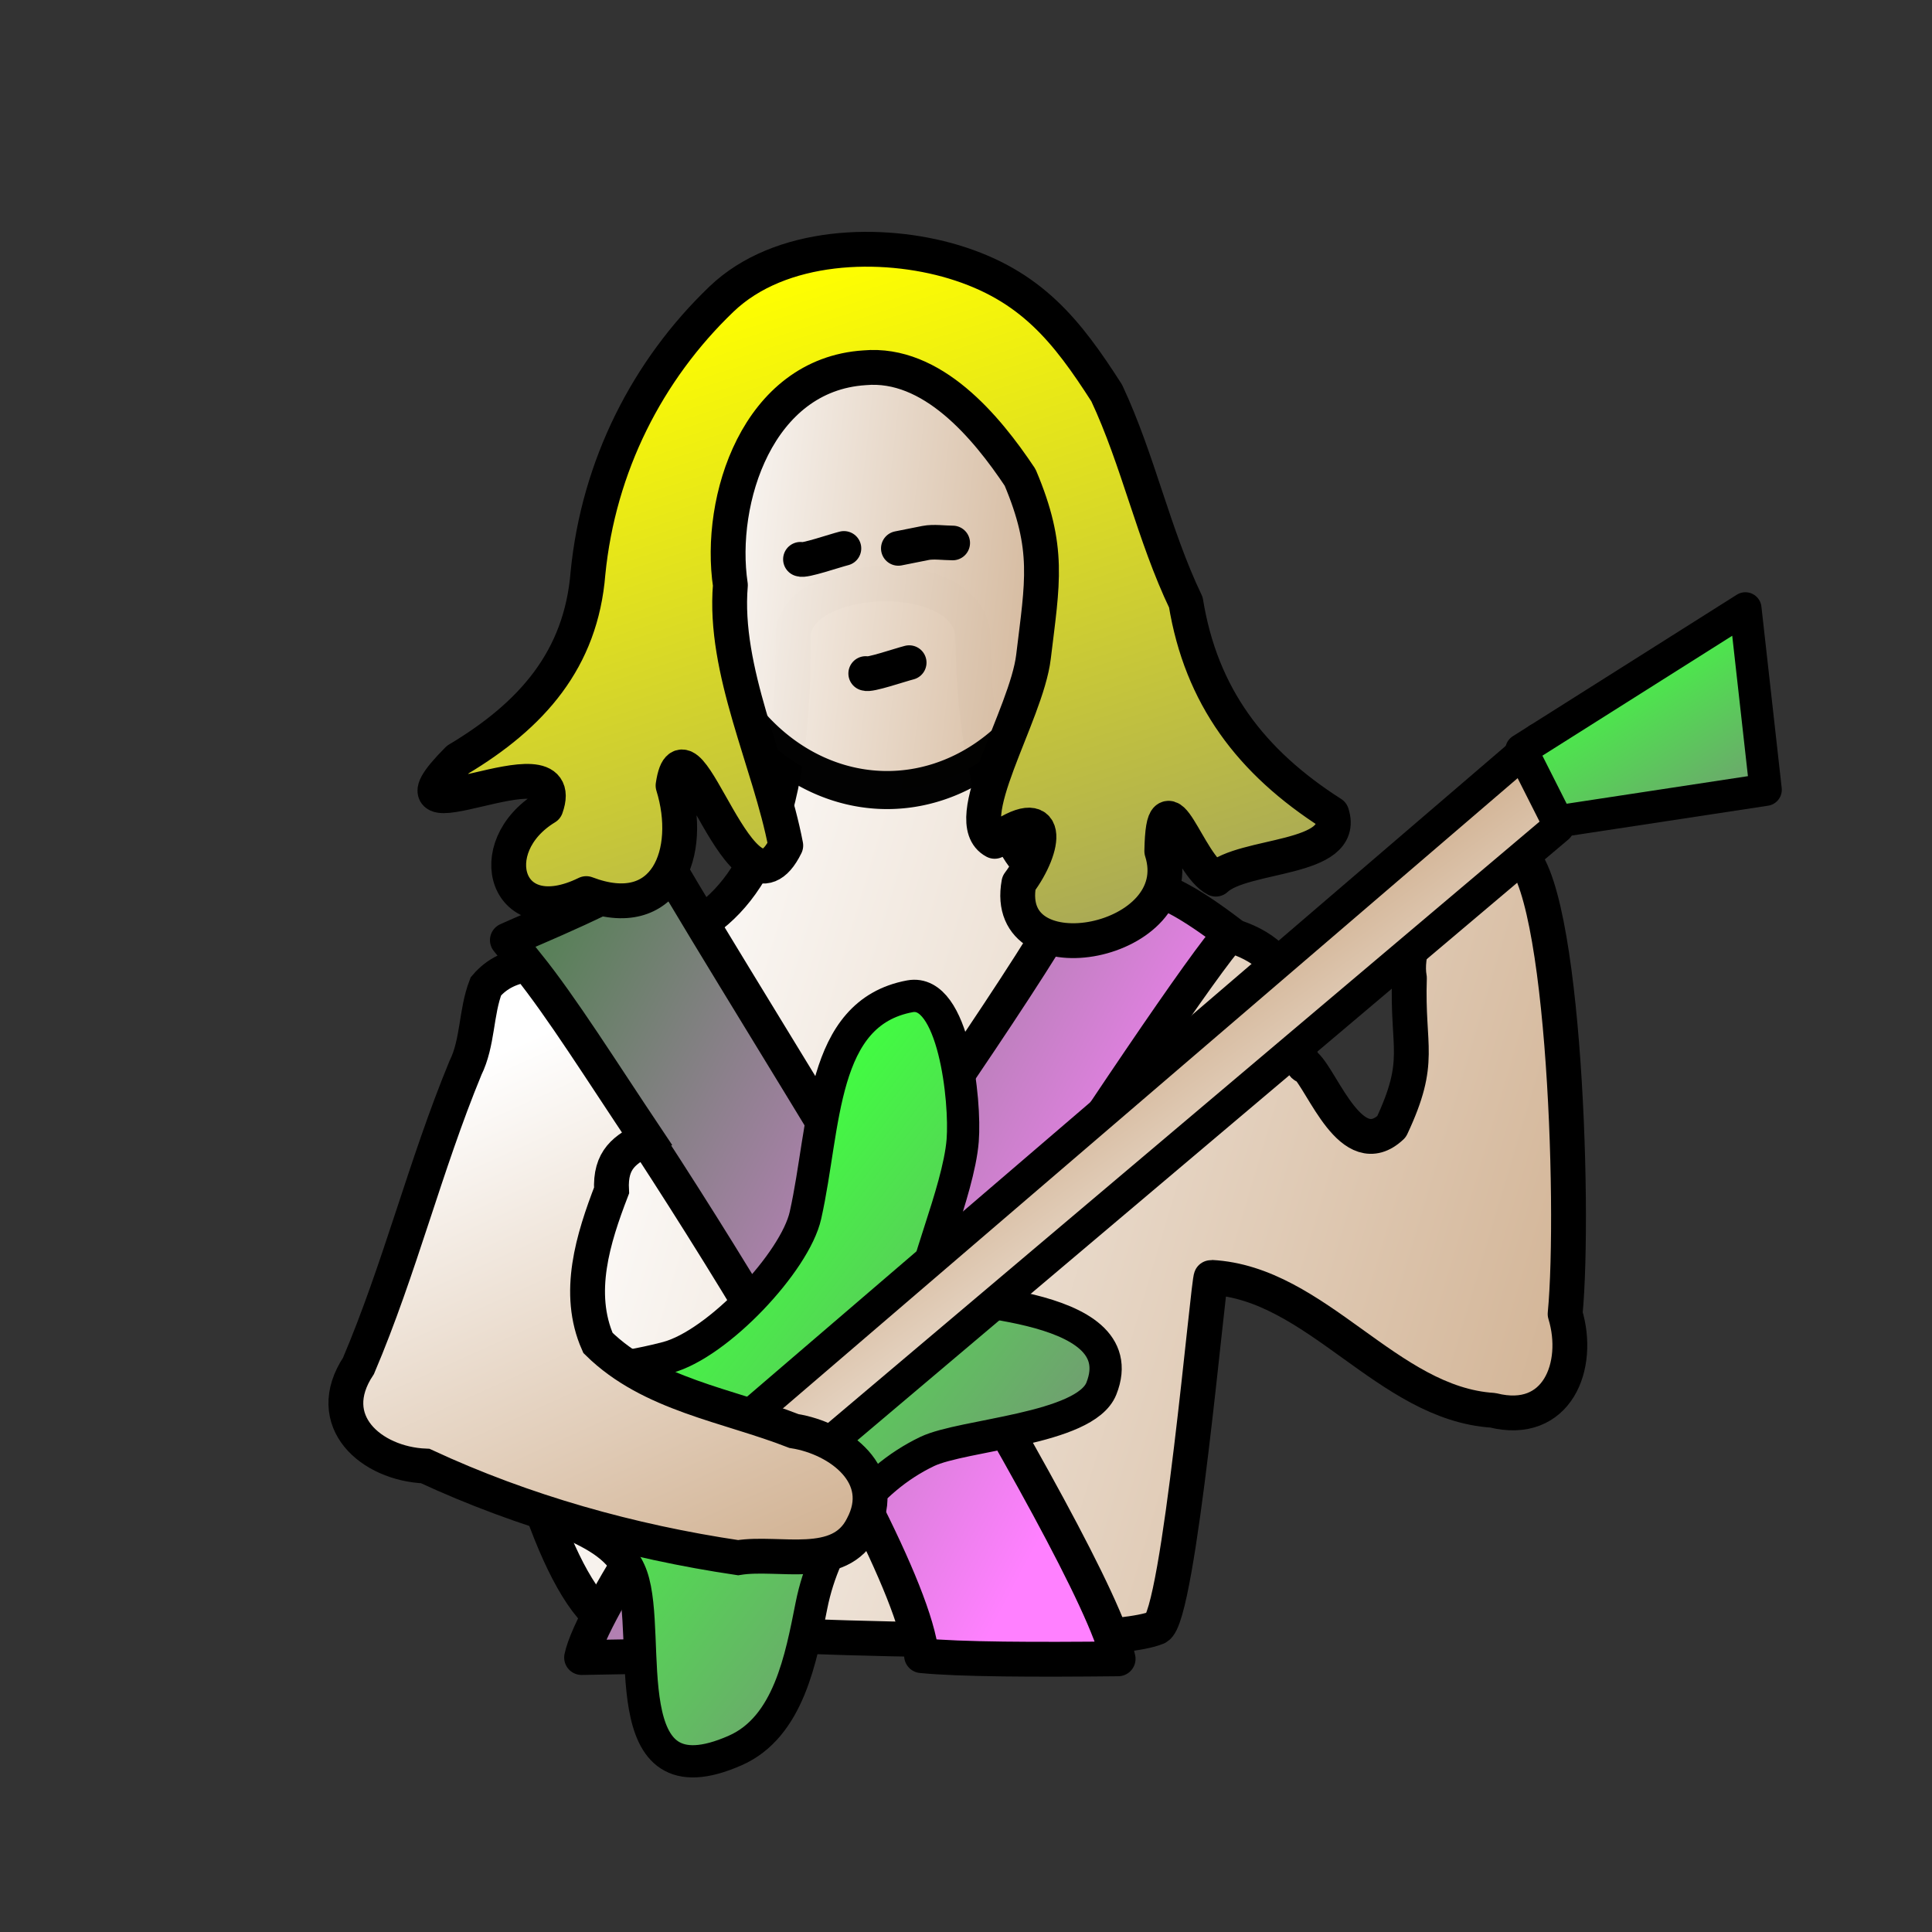 <?xml version="1.0" encoding="UTF-8" standalone="no"?>
<!-- Created with Inkscape (http://www.inkscape.org/) -->
<svg
   xmlns:dc="http://purl.org/dc/elements/1.1/"
   xmlns:cc="http://creativecommons.org/ns#"
   xmlns:rdf="http://www.w3.org/1999/02/22-rdf-syntax-ns#"
   xmlns:svg="http://www.w3.org/2000/svg"
   xmlns="http://www.w3.org/2000/svg"
   xmlns:xlink="http://www.w3.org/1999/xlink"
   xmlns:sodipodi="http://sodipodi.sourceforge.net/DTD/sodipodi-0.dtd"
   xmlns:inkscape="http://www.inkscape.org/namespaces/inkscape"
   width="100"
   height="100"
   id="svg36220"
   sodipodi:version="0.32"
   inkscape:version="0.46"
   version="1.0"
   inkscape:export-filename="/home/maurizio/out/wp.png"
   inkscape:export-xdpi="90"
   inkscape:export-ydpi="90"
   sodipodi:docbase="/home/maurizio/chess_pieces/chess_set"
   sodipodi:docname="wp.svg"
   inkscape:output_extension="org.inkscape.output.svg.inkscape">
  <rect width="100%" height="100%" fill="#333333" stroke="none"/>
  <defs
     id="defs36222">
    <inkscape:perspective
       sodipodi:type="inkscape:persp3d"
       inkscape:vp_x="0 : 437.5 : 1"
       inkscape:vp_y="0 : 1000 : 0"
       inkscape:vp_z="875 : 437.5 : 1"
       inkscape:persp3d-origin="437.5 : 291.66667 : 1"
       id="perspective4152" />
    <linearGradient
       inkscape:collect="always"
       xlink:href="#linearGradient2977"
       id="linearGradient2983"
       x1="266.054"
       y1="588.673"
       x2="548.098"
       y2="789.982"
       gradientUnits="userSpaceOnUse"
       gradientTransform="matrix(-2.2316692e-2,-7.7920066e-2,-7.8054077e-2,2.5281406e-2,103.478,95.246)" />
    <linearGradient
       id="linearGradient3099">
      <stop
         style="stop-color:#ffffff;stop-opacity:1"
         offset="0"
         id="stop3101" />
      <stop
         style="stop-color:#d0b090;stop-opacity:1"
         offset="1"
         id="stop3103" />
    </linearGradient>
    <linearGradient
       inkscape:collect="always"
       xlink:href="#linearGradient3099"
       id="linearGradient2975"
       x1="432.667"
       y1="411.333"
       x2="634.667"
       y2="478"
       gradientUnits="userSpaceOnUse"
       gradientTransform="matrix(-2.2316692e-2,-7.7920066e-2,-7.8054077e-2,2.5281406e-2,103.478,95.246)" />
    <linearGradient
       id="linearGradient2977">
      <stop
         style="stop-color:#808080;stop-opacity:1;"
         offset="0"
         id="stop2979" />
      <stop
         style="stop-color:#40ff40;stop-opacity:1;"
         offset="1"
         id="stop2981" />
    </linearGradient>
    <linearGradient
       inkscape:collect="always"
       xlink:href="#linearGradient2977"
       id="linearGradient2993"
       x1="86.189"
       y1="245.658"
       x2="192.446"
       y2="150.666"
       gradientUnits="userSpaceOnUse"
       gradientTransform="matrix(-9.32872e-2,-2.8111273e-2,-3.0944962e-2,9.536112e-2,107.166,23.822)" />
    <linearGradient
       id="linearGradient3237">
      <stop
         id="stop3239"
         offset="0"
         style="stop-color:#408040;stop-opacity:1;" />
      <stop
         id="stop3241"
         offset="1"
         style="stop-color:#ff80ff;stop-opacity:1;" />
    </linearGradient>
    <linearGradient
       id="linearGradient3224">
      <stop
         style="stop-color:#808080;stop-opacity:1;"
         offset="0"
         id="stop3226" />
      <stop
         style="stop-color:yellow;stop-opacity:1;"
         offset="1"
         id="stop3228" />
    </linearGradient>
    <linearGradient
       inkscape:collect="always"
       xlink:href="#linearGradient3070"
       id="linearGradient3140"
       gradientUnits="userSpaceOnUse"
       gradientTransform="matrix(0.719,4.944956e-4,-8.938622e-3,0.739,891.035,44.693)"
       x1="275.244"
       y1="458.656"
       x2="522.976"
       y2="519.062" />
    <linearGradient
       id="linearGradient3070">
      <stop
         style="stop-color:#ffffff;stop-opacity:1;"
         offset="0"
         id="stop3072" />
      <stop
         style="stop-color:#d0b090;stop-opacity:1"
         offset="1"
         id="stop3074" />
    </linearGradient>
    <linearGradient
       inkscape:collect="always"
       xlink:href="#linearGradient3070"
       id="linearGradient3092"
       x1="300.273"
       y1="623.782"
       x2="774.046"
       y2="764.899"
       gradientUnits="userSpaceOnUse"
       gradientTransform="translate(-4.436,74.926)" />
    <linearGradient
       inkscape:collect="always"
       xlink:href="#linearGradient3070"
       id="linearGradient3365"
       gradientUnits="userSpaceOnUse"
       gradientTransform="matrix(0.746,6.886275e-2,-6.479489e-2,0.702,191.974,72.053)"
       x1="203.602"
       y1="387.724"
       x2="542.608"
       y2="475.629" />
    <linearGradient
       inkscape:collect="always"
       xlink:href="#linearGradient3070"
       id="linearGradient3369"
       gradientUnits="userSpaceOnUse"
       gradientTransform="matrix(0.327,-0.166,0.122,0.277,377.248,323.942)"
       x1="307.03"
       y1="442.263"
       x2="533.927"
       y2="487.512" />
    <linearGradient
       inkscape:collect="always"
       xlink:href="#linearGradient3070"
       id="linearGradient3379"
       x1="298.667"
       y1="435"
       x2="550.189"
       y2="468.767"
       gradientUnits="userSpaceOnUse" />
    <linearGradient
       inkscape:collect="always"
       xlink:href="#linearGradient3070"
       id="linearGradient1927"
       gradientUnits="userSpaceOnUse"
       gradientTransform="matrix(0.883,8.155451e-2,-7.321062e-2,0.793,82.158,63.908)"
       x1="275.244"
       y1="458.656"
       x2="771.403"
       y2="497.969" />
    <linearGradient
       inkscape:collect="always"
       xlink:href="#linearGradient3070"
       id="linearGradient1935"
       gradientUnits="userSpaceOnUse"
       gradientTransform="matrix(0.979,0.202,-0.202,0.979,560.633,108.443)"
       x1="456.672"
       y1="496.708"
       x2="675.573"
       y2="496.708" />
    <linearGradient
       inkscape:collect="always"
       xlink:href="#linearGradient3070"
       id="linearGradient4630"
       gradientUnits="userSpaceOnUse"
       x1="409.667"
       y1="725.855"
       x2="162.975"
       y2="762.521"
       gradientTransform="matrix(-0.924,0,0,0.92,809.824,55.038)" />
    <linearGradient
       inkscape:collect="always"
       xlink:href="#linearGradient3070"
       id="linearGradient4640"
       x1="368.667"
       y1="673.333"
       x2="424.667"
       y2="686.667"
       gradientUnits="userSpaceOnUse" />
    <linearGradient
       inkscape:collect="always"
       xlink:href="#linearGradient3070"
       id="linearGradient4644"
       gradientUnits="userSpaceOnUse"
       gradientTransform="matrix(0.924,0,0,0.92,49.385,56.106)"
       x1="216.333"
       y1="670.855"
       x2="397.975"
       y2="792.521" />
    <linearGradient
       inkscape:collect="always"
       xlink:href="#linearGradient3070"
       id="linearGradient4777"
       gradientUnits="userSpaceOnUse"
       gradientTransform="matrix(0.327,-0.166,0.122,0.277,841.581,279.159)"
       x1="307.03"
       y1="442.263"
       x2="533.927"
       y2="487.512" />
    <linearGradient
       inkscape:collect="always"
       xlink:href="#linearGradient3070"
       id="linearGradient3215"
       gradientUnits="userSpaceOnUse"
       gradientTransform="matrix(-0.924,0,0,0.92,809.824,57.038)"
       x1="409.667"
       y1="725.855"
       x2="162.975"
       y2="762.521" />
    <linearGradient
       inkscape:collect="always"
       xlink:href="#linearGradient3070"
       id="linearGradient3217"
       gradientUnits="userSpaceOnUse"
       gradientTransform="matrix(0.924,0,0,0.92,51.385,58.106)"
       x1="216.333"
       y1="670.855"
       x2="397.975"
       y2="792.521" />
    <linearGradient
       inkscape:collect="always"
       xlink:href="#linearGradient3224"
       id="linearGradient3230"
       x1="458.861"
       y1="854.139"
       x2="314.901"
       y2="408.662"
       gradientUnits="userSpaceOnUse"
       gradientTransform="matrix(0.118,0,0,0.118,-4.777,-31.246)" />
    <linearGradient
       inkscape:collect="always"
       xlink:href="#linearGradient3237"
       id="linearGradient3235"
       gradientUnits="userSpaceOnUse"
       gradientTransform="matrix(-0.967,0,0,0.964,515.006,-126.626)"
       x1="368.841"
       y1="636.231"
       x2="25.697"
       y2="818.428" />
    <linearGradient
       inkscape:collect="always"
       xlink:href="#linearGradient3070"
       id="linearGradient3243"
       gradientUnits="userSpaceOnUse"
       x1="298.667"
       y1="435"
       x2="550.189"
       y2="468.767" />
    <linearGradient
       inkscape:collect="always"
       xlink:href="#linearGradient3070"
       id="linearGradient3245"
       gradientUnits="userSpaceOnUse"
       gradientTransform="matrix(1.047,0,0,1.047,-98.351,-127.64)"
       x1="300.273"
       y1="623.782"
       x2="774.046"
       y2="764.899" />
    <linearGradient
       inkscape:collect="always"
       xlink:href="#linearGradient3099"
       id="linearGradient2279"
       x1="118.596"
       y1="579.197"
       x2="232.824"
       y2="831.398"
       gradientUnits="userSpaceOnUse" />
    <linearGradient
       inkscape:collect="always"
       xlink:href="#linearGradient3099"
       id="linearGradient2289"
       gradientUnits="userSpaceOnUse"
       x1="118.596"
       y1="579.197"
       x2="232.824"
       y2="831.398"
       gradientTransform="matrix(-0.333,-0.943,0.943,-0.333,22.246,1059.324)" />
    <linearGradient
       inkscape:collect="always"
       xlink:href="#linearGradient3099"
       id="linearGradient2292"
       gradientUnits="userSpaceOnUse"
       x1="118.596"
       y1="579.197"
       x2="232.824"
       y2="831.398"
       gradientTransform="matrix(0.113,0,0,0.113,5.228,-7.738)" />
    <linearGradient
       inkscape:collect="always"
       xlink:href="#linearGradient3237"
       id="linearGradient2294"
       gradientUnits="userSpaceOnUse"
       gradientTransform="matrix(-0.109,0,0,0.109,63.273,-22.01)"
       x1="368.841"
       y1="636.231"
       x2="25.697"
       y2="818.428" />
    <linearGradient
       inkscape:collect="always"
       xlink:href="#linearGradient3070"
       id="linearGradient2296"
       gradientUnits="userSpaceOnUse"
       gradientTransform="matrix(0.118,0,0,0.118,-5.857,-22.124)"
       x1="300.273"
       y1="623.782"
       x2="774.046"
       y2="764.899" />
  </defs>
  <sodipodi:namedview
     id="base"
     pagecolor="#ffffff"
     bordercolor="#666666"
     borderopacity="1.0"
     inkscape:pageopacity="0.0"
     inkscape:pageshadow="2"
     inkscape:zoom="0.42426404"
     inkscape:cx="260.84828"
     inkscape:cy="400.63465"
     inkscape:current-layer="layer1"
     inkscape:document-units="px"
     inkscape:window-width="1063"
     inkscape:window-height="832"
     inkscape:window-x="91"
     inkscape:window-y="374"
     showgrid="false" />
  <g
     id="layer1"
     inkscape:label="Layer 1"
     inkscape:groupmode="layer">
    <path
       style="fill:url(#linearGradient2296);fill-opacity:1;fill-rule:evenodd;stroke:#000000;stroke-width:1.803;stroke-linecap:round;stroke-linejoin:round;stroke-miterlimit:4;stroke-dasharray:none;stroke-opacity:1"
       d="M 45.729,30.223 C 43.389,30.253 41.039,31.229 41.055,32.995 C 41.228,53.08 30.816,47.683 25.949,51.123 C 21.912,53.976 26.968,83.913 32.324,84.263 C 35.642,84.48 56.694,85.562 59.88,84.242 C 61.03,83.765 62.547,66.099 62.688,66.116 C 68.145,66.402 71.812,72.65 77.27,72.996 C 80.601,73.831 81.83,70.688 81.01,68.012 C 81.549,62.401 80.907,44.368 78.287,44.039 C 75.356,43.594 72.516,48.26 72.951,50.62 C 72.826,54.308 73.648,54.859 72.025,58.319 C 69.967,60.261 68.488,55.998 67.58,55.135 C 67.225,55.611 66.974,51.325 66.703,50.785 C 63.424,44.25 50.629,53.99 50.357,33.034 C 50.331,31.083 48.033,30.194 45.729,30.223 z"
       id="path35274"
       sodipodi:nodetypes="ccssscccccccscc" />
    <path
       sodipodi:type="arc"
       style="opacity:0.99;fill:url(#linearGradient3243);fill-opacity:1;fill-rule:evenodd;stroke:#000000;stroke-width:19.313;stroke-linecap:round;stroke-linejoin:round;stroke-miterlimit:4;stroke-dasharray:none;stroke-dashoffset:0;stroke-opacity:1"
       id="path3371"
       sodipodi:cx="423.33334"
       sodipodi:cy="435"
       sodipodi:rx="116.66667"
       sodipodi:ry="116.66667"
       d="M 540,435 A 116.667,116.667 0 1 1 306.667,435 A 116.667,116.667 0 1 1 540,435 z"
       transform="matrix(8.583848e-2,0,0,0.102,9.58,-15.412)" />
    <path
       style="fill:url(#linearGradient2294);fill-opacity:1;fill-rule:evenodd;stroke:#000000;stroke-width:1.803;stroke-linecap:round;stroke-linejoin:round;stroke-miterlimit:4;stroke-dasharray:none;stroke-opacity:1"
       d="M 34.447,44.621 C 31.694,46.431 27.728,47.988 26.262,48.661 C 29.985,53.13 47.007,78.993 47.699,85.696 C 49.658,85.893 53.626,85.907 57.874,85.861 C 56.655,80.15 38.475,51.644 34.447,44.621 z M 56.087,45.199 C 52.689,52.359 31.148,80.814 30.103,85.794 C 34.191,85.724 37.958,85.641 39.842,85.657 C 40.109,83.274 61.278,50.828 63.702,48.333 C 59.396,45.057 59.182,46.183 56.559,45.34 C 56.403,45.289 56.246,45.243 56.087,45.199 z"
       id="path4628"
       sodipodi:nodetypes="cccccccccsc" />
    <path
       style="fill:url(#linearGradient3230);fill-opacity:1;fill-rule:evenodd;stroke:#000000;stroke-width:1.803;stroke-linecap:round;stroke-linejoin:round;stroke-miterlimit:4;stroke-dasharray:none;stroke-opacity:1"
       d="M 44.749,19.036 C 39.213,19.392 37.148,25.883 37.805,30.287 C 37.432,34.721 39.85,39.465 40.671,43.764 C 38.413,48.371 35.489,36.306 34.837,40.66 C 35.911,44.119 34.486,47.831 30.345,46.252 C 26.171,48.299 24.878,43.847 28.259,41.793 C 29.628,37.966 19.051,43.984 23.699,39.312 C 27.536,37.021 30.075,34.135 30.433,29.668 C 30.982,24.12 33.509,19.158 37.343,15.483 C 40.38,12.573 45.637,12.43 49.359,13.551 C 53.37,14.76 55.229,17.14 57.282,20.341 C 58.918,23.829 59.702,27.67 61.379,31.175 C 62.169,36.022 64.727,39.429 68.932,42.113 C 69.73,44.558 64.354,44.158 62.931,45.505 C 61.489,44.781 60.214,39.796 60.134,44.055 C 61.666,48.862 51.811,50.745 52.738,45.707 C 54.115,43.872 54.505,41.38 51.483,43.547 C 49.549,42.52 53.127,37.037 53.493,33.996 C 53.957,30.132 54.355,28.389 52.8,24.711 C 51.041,22.071 48.243,18.724 44.749,19.036 z"
       id="path3219"
       sodipodi:nodetypes="ccccccccsscccccccscc" />
    <path
       style="fill:url(#linearGradient2983);fill-opacity:1;fill-rule:evenodd;stroke:#000000;stroke-width:1.669;stroke-linecap:round;stroke-linejoin:round;stroke-miterlimit:4;stroke-dasharray:none;stroke-opacity:1"
       d="M 47.943,66.835 C 48.409,67.426 58.863,67.212 57.006,71.874 C 56.164,73.985 49.831,74.249 47.993,75.128 C 44.887,76.614 42.684,79.675 42.002,83.098 C 41.461,85.815 40.824,89.383 38.058,90.603 C 31.613,93.447 33.803,84.745 32.7,81.594 C 31.672,78.658 27.141,78.768 25.227,76.202 C 24.342,75.015 24.692,73.073 26.174,72.36 C 28.924,71.035 31.739,71.013 34.535,70.268 C 37.16,69.57 41.153,65.311 41.691,62.904 C 42.735,58.243 42.433,52.431 47.099,51.567 C 49.359,51.149 49.994,56.959 49.828,59.035 C 49.616,61.702 47.509,66.285 47.943,66.835 z"
       id="path2957"
       sodipodi:nodetypes="cssssssssssss" />
    <path
       style="fill:url(#linearGradient2975);fill-opacity:1;fill-rule:evenodd;stroke:#000000;stroke-width:1.669;stroke-linecap:round;stroke-linejoin:round;stroke-miterlimit:4;stroke-dasharray:none;stroke-opacity:1"
       d="M 37.835,78.986 L 80.642,42.812 L 79.623,38.26 L 35.389,76.202 L 37.835,78.986 z"
       id="path2967"
       sodipodi:nodetypes="ccccc" />
    <path
       style="fill:url(#linearGradient2292);fill-opacity:1;fill-rule:evenodd;stroke:#000000;stroke-width:1.803;stroke-linecap:butt;stroke-linejoin:miter;stroke-miterlimit:4;stroke-dasharray:none;stroke-opacity:1"
       d="M 27.301,49.929 C 26.478,50.05 25.734,50.363 25.149,51.053 C 24.625,52.41 24.745,53.955 24.089,55.283 C 22.004,60.334 20.697,65.665 18.556,70.696 C 16.66,73.56 19.215,75.764 22.011,75.881 C 27.123,78.255 32.649,79.801 38.202,80.625 C 40.333,80.278 43.459,81.366 44.641,79.005 C 46.035,76.388 43.464,74.445 41.094,74.07 C 37.658,72.725 33.673,72.19 30.95,69.509 C 29.804,66.922 30.705,64.09 31.654,61.619 C 31.564,59.987 32.363,59.494 33.479,58.925 C 31.129,55.415 29.082,52.142 27.301,49.929 z"
       id="path1395"
       sodipodi:nodetypes="cccccccccccc" />
    <path
       style="fill:url(#linearGradient2993);fill-opacity:1;fill-rule:evenodd;stroke:#000000;stroke-width:1.669;stroke-linecap:round;stroke-linejoin:round;stroke-miterlimit:4;stroke-dasharray:none;stroke-opacity:1"
       d="M 80.618,42.517 L 91.391,40.878 L 90.341,31.489 L 78.748,38.813 L 80.618,42.517 z"
       id="path2985" />
    <path
       style="fill:none;fill-opacity:0.75;fill-rule:evenodd;stroke:#000000;stroke-width:1.792;stroke-linecap:round;stroke-linejoin:round;stroke-miterlimit:4;stroke-dasharray:none;stroke-opacity:1"
       d="M 41.43,28.948 C 41.605,29.056 43.214,28.502 43.682,28.385"
       id="path4122" />
    <path
       style="fill:none;fill-opacity:0.75;fill-rule:evenodd;stroke:#000000;stroke-width:1.792;stroke-linecap:round;stroke-linejoin:round;stroke-miterlimit:4;stroke-dasharray:none;stroke-opacity:1"
       d="M 46.497,28.385 C 46.966,28.291 47.436,28.198 47.905,28.104 C 48.319,28.021 48.881,28.104 49.312,28.104"
       id="path4124" />
    <path
       id="path4128"
       d="M 44.808,34.86 C 44.983,34.968 46.592,34.414 47.06,34.297"
       style="fill:none;fill-opacity:0.75;fill-rule:evenodd;stroke:#000000;stroke-width:1.792;stroke-linecap:round;stroke-linejoin:round;stroke-miterlimit:4;stroke-dasharray:none;stroke-opacity:1" />
  </g>
</svg>
